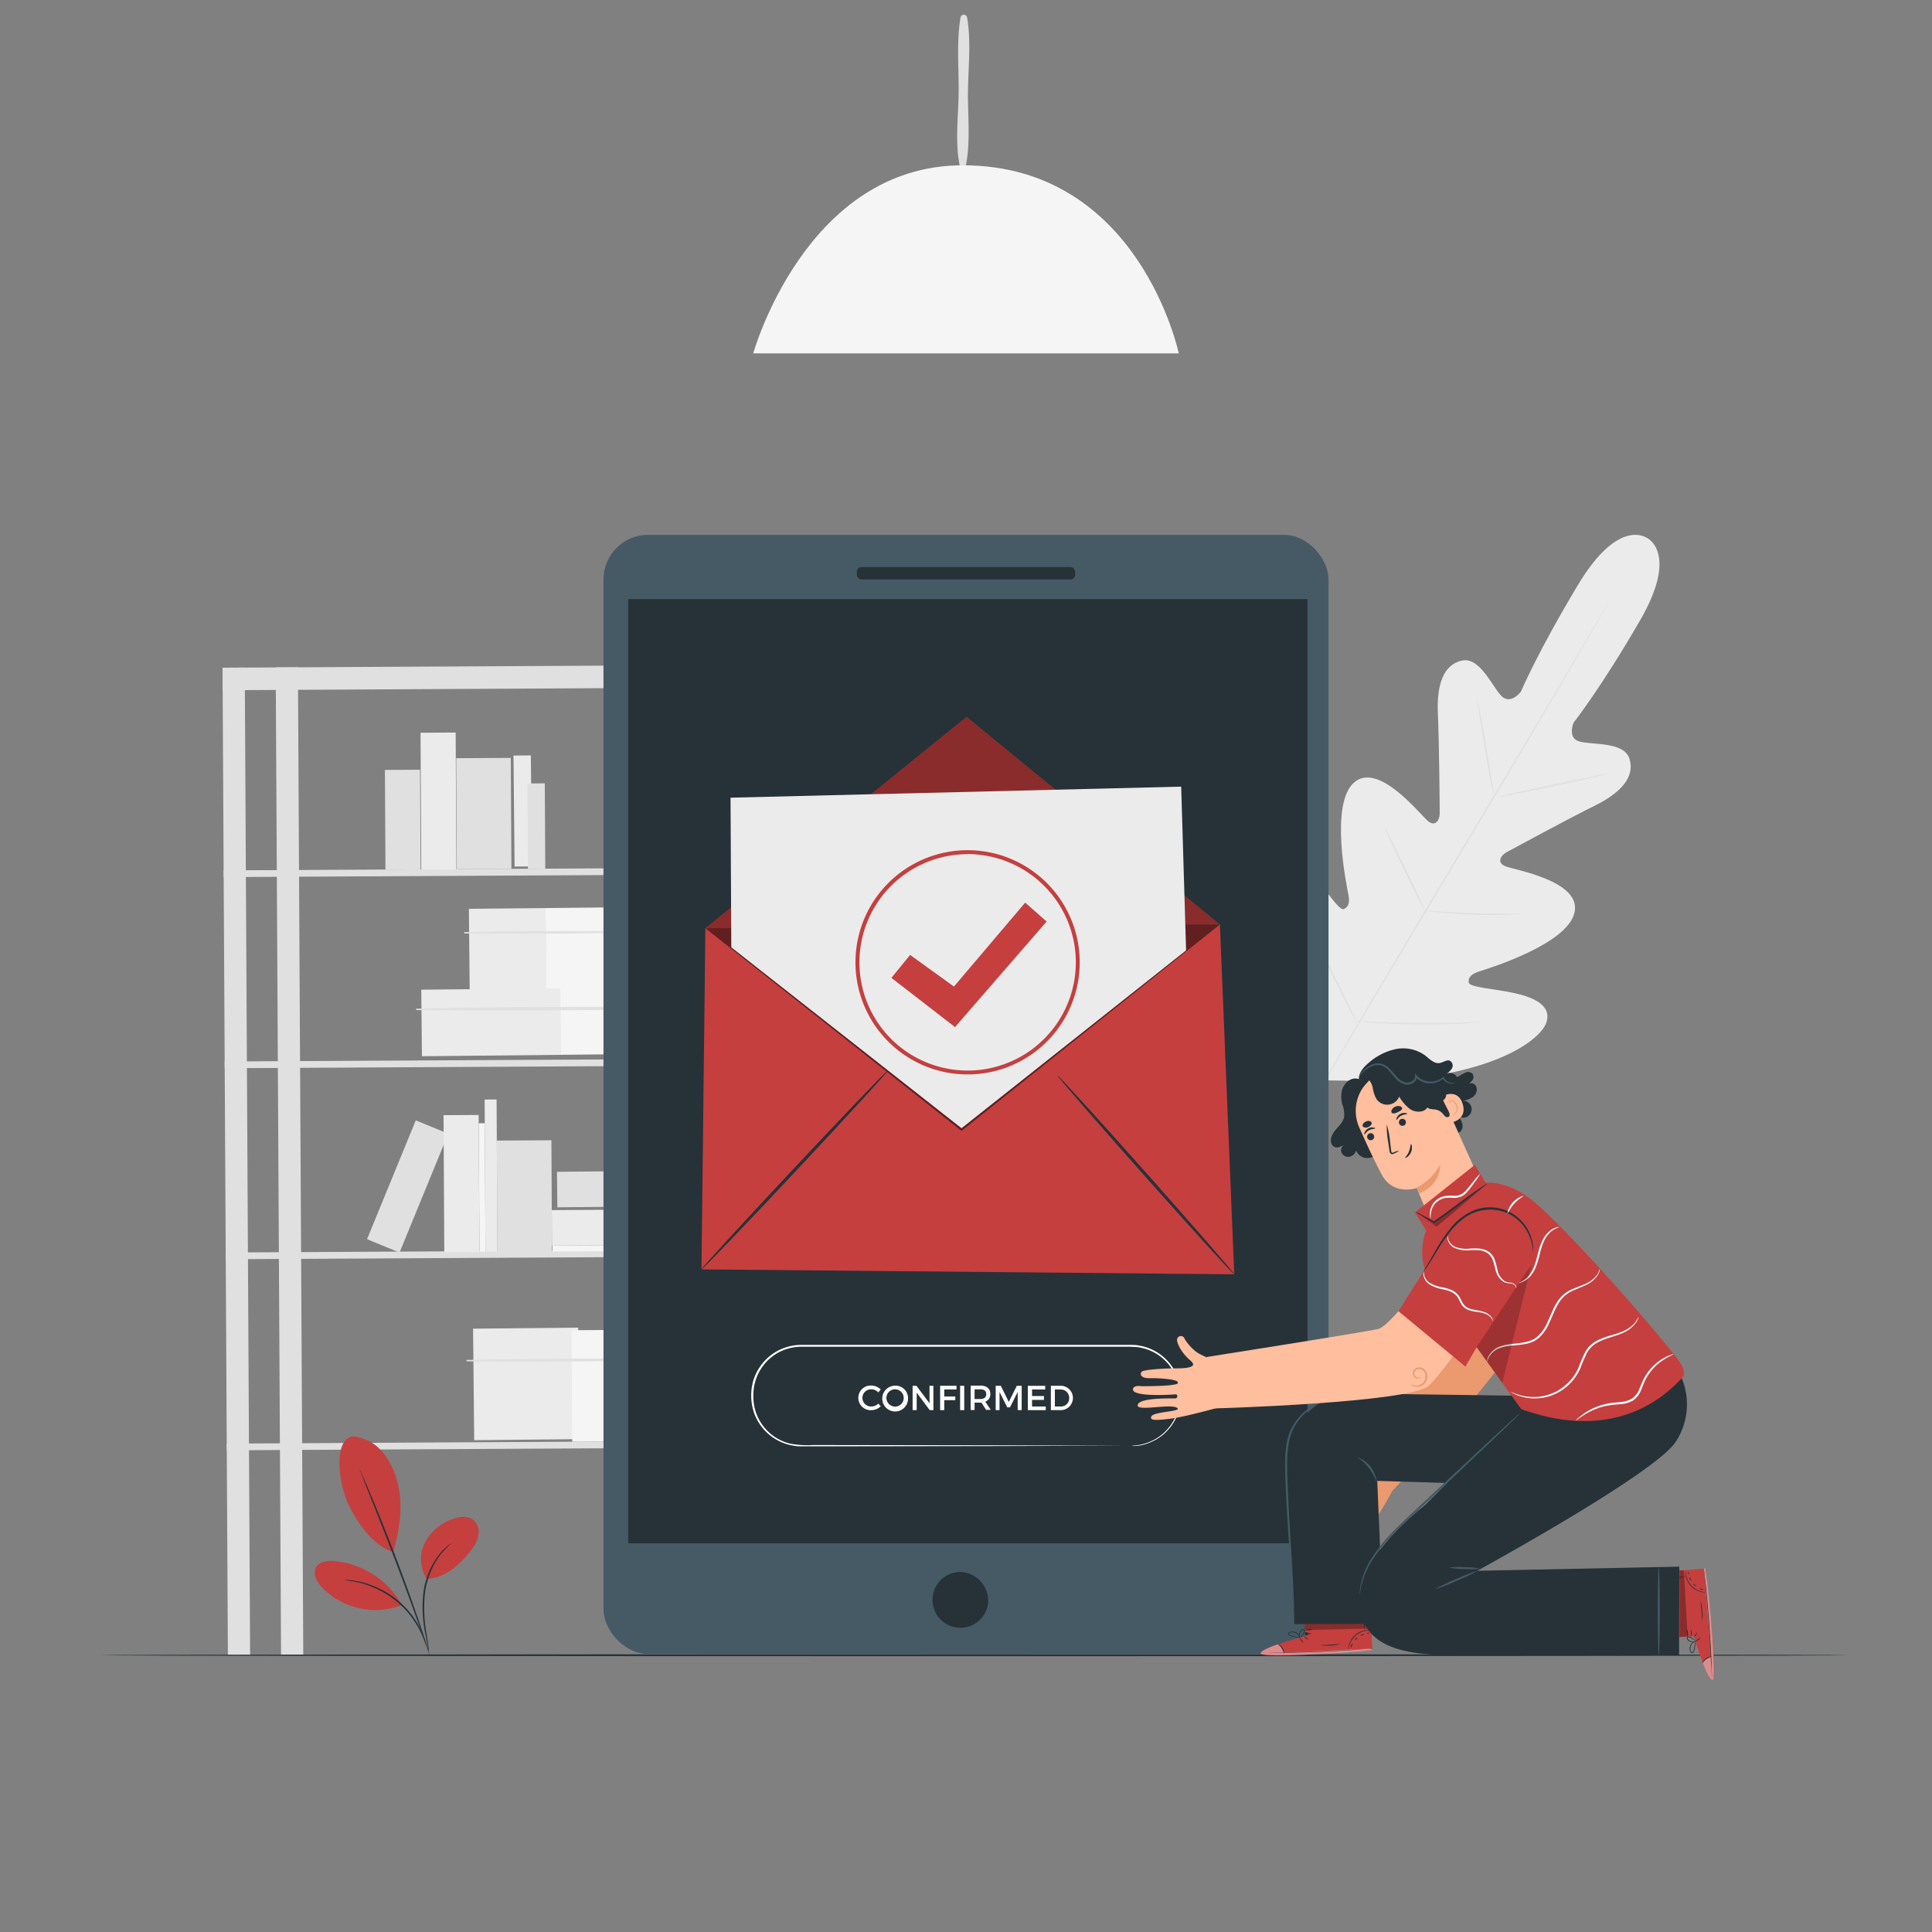 <svg xmlns="http://www.w3.org/2000/svg" viewBox="0 0 500 500"><rect x="0" y="0" width="500" height="500" fill="#808080" stroke="none"/><g id="freepik--background-complete--inject-47"><path d="M426.27,139.26s-7.25-5.57-17.82,12S393.61,179,393.61,179s-2.72,3.64-5.16,1-5.52-10-10.07-9.05c-4.71,1-6.6,6-6.26,13.67s.48,24.38.48,25.9-1,3.6-3,2-12.84-15.57-19.18-10-1.91,26.68-1.46,29-.08,3.25-1.2,3.74-4.33-4.57-7.59-8.43-7.72-7.77-11.11-4.25-5.5,19,7.48,45.24l6.81,11.78,13.66.21c29.27-1.32,41.78-10.62,43.23-15.29s-4.13-6.68-9.09-7.67-10.93-1.37-11.05-2.59.46-2.12,2.71-2.85,22.87-7,24.68-15.27-15.72-11-18-12-.93-2.86.37-3.57,16.07-8.7,22.92-12.09,10.35-7.48,8.94-12.08c-1.35-4.44-9.26-3.6-12.78-4.45s-1.65-5-1.65-5,6.91-8.68,17.16-26.4,1.64-21.43,1.64-21.43" style="fill:#ebebeb"></path><path d="M416.77,155s-.06.13-.19.38l-.62,1.1c-.55,1-1.36,2.39-2.39,4.21-2.08,3.65-5.13,8.92-8.92,15.41-7.58,13-18.2,30.84-30,50.52s-22.46,37.51-30.1,50.45l-9,15.35-2.46,4.16-.65,1.08c-.15.25-.23.36-.23.36s.06-.13.19-.38.35-.63.61-1.1l2.4-4.21c2.08-3.65,5.13-8.92,8.92-15.41,7.58-13,18.2-30.84,30-50.52s22.46-37.51,30.1-50.45l9-15.34,2.46-4.17.65-1.08C416.69,155.06,416.77,155,416.77,155Z" style="fill:#e0e0e0"></path><path d="M382.28,181.33a4,4,0,0,1,.28.94c.15.62.35,1.51.58,2.62.46,2.21,1,5.28,1.57,8.69s1,6.39,1.39,8.71c.17,1.05.32,1.93.43,2.64a5.27,5.27,0,0,1,.13,1,4.25,4.25,0,0,1-.29-.94c-.15-.61-.35-1.51-.57-2.62-.44-2.21-.95-5.29-1.51-8.7s-1.06-6.38-1.44-8.7c-.18-1-.33-1.92-.45-2.63A4.74,4.74,0,0,1,382.28,181.33Z" style="fill:#e0e0e0"></path><path d="M387.88,206.23c0-.11,6.27-1.54,14-3.18s14.1-2.89,14.13-2.78-6.26,1.54-14,3.19S387.91,206.35,387.88,206.23Z" style="fill:#e0e0e0"></path><path d="M368.41,235.64a4.24,4.24,0,0,1,1,0l2.72.2c2.3.17,5.48.39,9,.5s6.7.12,9,.1h2.73a3.89,3.89,0,0,1,1,0,4.35,4.35,0,0,1-1,.12c-.65,0-1.58.11-2.73.15-2.31.1-5.5.15-9,0s-6.71-.38-9-.62c-1.15-.13-2.08-.24-2.72-.34A3.92,3.92,0,0,1,368.41,235.64Z" style="fill:#e0e0e0"></path><path d="M358.38,214.23a3.56,3.56,0,0,1,.48.8c.31.61.7,1.35,1.16,2.24,1,1.9,2.26,4.54,3.68,7.47s2.68,5.58,3.57,7.52c.41.9.76,1.67,1,2.3a3.48,3.48,0,0,1,.33.87,3.56,3.56,0,0,1-.48-.8c-.31-.61-.7-1.36-1.16-2.24-1-1.9-2.26-4.54-3.68-7.47s-2.68-5.59-3.57-7.52l-1-2.3A4.31,4.31,0,0,1,358.38,214.23Z" style="fill:#e0e0e0"></path><path d="M337.89,238a7.56,7.56,0,0,1,.6,1l1.5,2.87c1.24,2.43,2.94,5.8,4.79,9.53s3.51,7.13,4.69,9.59l1.37,2.93a5.47,5.47,0,0,1,.45,1.1,9.15,9.15,0,0,1-.6-1l-1.49-2.87c-1.25-2.43-2.95-5.8-4.8-9.53s-3.5-7.12-4.68-9.59l-1.38-2.93A5.21,5.21,0,0,1,337.89,238Z" style="fill:#e0e0e0"></path><path d="M351.16,264.31a6.88,6.88,0,0,1,1.27,0l3.46.14c2.92.11,7,.24,11.42.27s8.5-.05,11.42-.13l3.47-.09a7.88,7.88,0,0,1,1.27,0,7.44,7.44,0,0,1-1.27.15c-.81.07-2,.15-3.46.22-2.92.15-7,.28-11.43.25s-8.51-.21-11.43-.4c-1.47-.09-2.65-.18-3.46-.26A6.69,6.69,0,0,1,351.16,264.31Z" style="fill:#e0e0e0"></path><rect x="58.27" y="172.79" width="5.75" height="255.52" transform="translate(-1.61 0.33) rotate(-0.31)" style="fill:#e0e0e0"></rect><rect x="72.03" y="172.71" width="5.75" height="255.52" transform="translate(-1.61 0.41) rotate(-0.31)" style="fill:#e0e0e0"></rect><rect x="192.3" y="172.07" width="5.75" height="255.52" transform="translate(-1.6 1.05) rotate(-0.31)" style="fill:#e0e0e0"></rect><rect x="206.07" y="172" width="5.75" height="255.52" transform="translate(-1.6 1.12) rotate(-0.31)" style="fill:#e0e0e0"></rect><rect x="57.6" y="172.39" width="153.55" height="5.83" transform="translate(-0.94 0.72) rotate(-0.31)" style="fill:#e0e0e0"></rect><rect x="57.87" y="224.85" width="153.55" height="1.74" transform="translate(-1.21 0.72) rotate(-0.31)" style="fill:#e0e0e0"></rect><rect x="58.13" y="274.3" width="153.55" height="1.74" transform="translate(-1.47 0.73) rotate(-0.31)" style="fill:#e0e0e0"></rect><rect x="58.4" y="323.74" width="153.55" height="1.74" transform="translate(-1.74 0.73) rotate(-0.31)" style="fill:#e0e0e0"></rect><rect x="58.66" y="373.19" width="153.55" height="1.74" transform="translate(-2 0.73) rotate(-0.31)" style="fill:#e0e0e0"></rect><rect x="120.91" y="344.34" width="27.2" height="28.86" transform="matrix(1, -0.01, 0.01, 1, -1.92, 0.73)" style="fill:#ebebeb"></rect><rect x="147.99" y="344.19" width="27.2" height="28.86" transform="translate(-1.92 0.87) rotate(-0.31)" style="fill:#f5f5f5"></rect><path d="M120.88,352.31c18.07.18,36.2,0,54.27-.26a.21.21,0,0,0,0-.42c-18.07-.09-36.2-.05-54.27.32a.18.18,0,0,0,0,.36Z" style="fill:#e0e0e0"></path><rect x="120.31" y="235.7" width="19.92" height="21.13" transform="matrix(1, -0.01, 0.01, 1, -1.32, 0.7)" style="fill:#ebebeb"></rect><rect x="140.14" y="235.59" width="19.92" height="21.13" transform="matrix(1, -0.01, 0.01, 1, -1.32, 0.81)" style="fill:#f5f5f5"></rect><path d="M120.29,241.59q19.86.16,39.75-.18a.22.22,0,0,0,0-.43c-13.23-.07-26.51,0-39.75.25a.18.18,0,0,0,0,.36Z" style="fill:#e0e0e0"></path><rect x="107.88" y="256.53" width="36.2" height="17.22" transform="matrix(1, -0.01, 0.01, 1, -1.42, 0.68)" style="fill:#ebebeb"></rect><rect x="143.9" y="256.33" width="36.2" height="17.22" transform="matrix(1, -0.01, 0.01, 1, -1.42, 0.87)" style="fill:#f5f5f5"></rect><path d="M107.86,261.41c24,.27,48.18,0,72.22-.35a.22.22,0,0,0,0-.43c-24.05-.12-48.18-.11-72.22.42a.18.18,0,0,0,0,.36Z" style="fill:#e0e0e0"></path><rect x="108.92" y="189.61" width="9.09" height="35.45" transform="translate(-1.11 0.61) rotate(-0.31)" style="fill:#ebebeb"></rect><rect x="99.67" y="199.24" width="9.09" height="25.78" transform="translate(-1.13 0.56) rotate(-0.31)" style="fill:#e0e0e0"></rect><rect x="118.14" y="196.19" width="14.13" height="28.73" transform="translate(-1.13 0.67) rotate(-0.31)" style="fill:#e0e0e0"></rect><rect x="132.05" y="196.14" width="4.49" height="28.73" transform="matrix(1, -0.01, 0.01, 1, -1.12, 0.72)" style="fill:#ebebeb"></rect><rect x="136.56" y="202.75" width="4.49" height="22.09" transform="translate(-1.15 0.75) rotate(-0.31)" style="fill:#e0e0e0"></rect><rect x="100.93" y="290.43" width="9.09" height="33.24" transform="translate(124.37 -17.06) rotate(22.29)" style="fill:#e0e0e0"></rect><rect x="114.87" y="288.59" width="9.09" height="35.45" transform="translate(-1.64 0.64) rotate(-0.31)" style="fill:#ebebeb"></rect><rect x="128.64" y="295.15" width="14.13" height="28.73" transform="translate(-1.66 0.73) rotate(-0.31)" style="fill:#e0e0e0"></rect><rect x="125.52" y="284.55" width="3.09" height="39.37" transform="translate(-1.63 0.69) rotate(-0.31)" style="fill:#ebebeb"></rect><rect x="123.99" y="290.7" width="1.55" height="33.24" transform="translate(-1.65 0.67) rotate(-0.31)" style="fill:#f5f5f5"></rect><rect x="158.83" y="306.44" width="1.55" height="33.24" transform="translate(-162.59 484.39) rotate(-90.31)" style="fill:#f5f5f5"></rect><rect x="142.81" y="313.08" width="36.23" height="9.19" transform="translate(-1.7 0.87) rotate(-0.31)" style="fill:#ebebeb"></rect><rect x="142.76" y="303.84" width="29.1" height="9.19" transform="matrix(1, -0.01, 0.01, 1, -1.65, 0.85)" style="fill:#e0e0e0"></rect><path d="M249.93,43c1.29-6.1.51-13.06.58-19.28s.86-13.17-.25-19.31a.86.86,0,0,0-1.64,0c-1.12,6.15-.46,13.06-.52,19.31s-1,13.18.3,19.28a.8.8,0,0,0,1.53,0Z" style="fill:#e0e0e0"></path><path d="M194.94,91.45H305.06s-10.17-48.67-55.89-48.67C208.49,42.78,194.94,91.45,194.94,91.45Z" style="fill:#f5f5f5"></path></g><g id="freepik--Floor--inject-47"><path d="M478.44,428.37c0,.14-101.34.26-226.32.26s-226.35-.12-226.35-.26,101.32-.26,226.35-.26S478.44,428.22,478.44,428.37Z" style="fill:#263238"></path></g><g id="freepik--Device--inject-47"><rect x="156.18" y="138.42" width="187.64" height="289.62" rx="11.55" style="fill:#455a64"></rect><path d="M255.75,414.57a7.22,7.22,0,1,1-7.2-7.74A7.49,7.49,0,0,1,255.75,414.57Z" style="fill:#263238"></path><rect x="221.74" y="146.76" width="56.51" height="3.2" rx="1.22" style="fill:#263238"></rect><rect x="162.58" y="155.04" width="175.8" height="244.35" style="fill:#263238"></rect><path d="M292.74,374.17l.65-.06a13.39,13.39,0,0,0,1.88-.25,12.62,12.62,0,0,0,2.9-1,12.14,12.14,0,0,0,3.41-2.4,12.39,12.39,0,0,0,2.86-4.36,13.49,13.49,0,0,0,.81-6.12A12.54,12.54,0,0,0,296.13,349a14.16,14.16,0,0,0-2.08-.4c-.72,0-1.44-.08-2.19-.07H287.3l-9.67,0-21.35,0-48.91,0a12.76,12.76,0,0,0-6.06,1.58A12.48,12.48,0,0,0,195,360.28a13.32,13.32,0,0,0,.91,6,12.83,12.83,0,0,0,3.49,4.76,12.54,12.54,0,0,0,5.18,2.59,24.55,24.55,0,0,0,5.75.35H216l39.95.06,26.93.08,7.32.05,1.9,0,.65,0-.65,0-1.9,0-7.32,0-26.93.08-39.95.06h-8.61c-.49,0-1,0-1.49-.09a14.58,14.58,0,0,1-1.47-.26,13,13,0,0,1-5.39-2.69,13.37,13.37,0,0,1-3.64-4.95,13.83,13.83,0,0,1-.95-6.18,12.61,12.61,0,0,1,1.95-6,12.89,12.89,0,0,1,4.66-4.44,13.23,13.23,0,0,1,6.32-1.65l48.91,0,21.35,0h14.23c.74,0,1.49,0,2.23.07a15,15,0,0,1,2.14.43A12.86,12.86,0,0,1,305.54,360a13.69,13.69,0,0,1-.87,6.23,12.61,12.61,0,0,1-2.94,4.41,12.28,12.28,0,0,1-3.49,2.4,12.81,12.81,0,0,1-2.95,1,11.91,11.91,0,0,1-1.9.19C293,374.18,292.74,374.17,292.74,374.17Z" style="fill:#fff"></path><path d="M227.93,359.58l-.62.78a2.43,2.43,0,0,0-1.75-.8,2.22,2.22,0,1,0,0,4.43,2.57,2.57,0,0,0,1.75-.74l.63.7a3.58,3.58,0,0,1-2.44,1,3.19,3.19,0,1,1,0-6.37A3.48,3.48,0,0,1,227.93,359.58Z" style="fill:#fff"></path><path d="M235,361.79a3.34,3.34,0,1,1-3.34-3.18A3.22,3.22,0,0,1,235,361.79Zm-5.6,0a2.26,2.26,0,0,0,2.27,2.24,2.24,2.24,0,1,0-2.27-2.24Z" style="fill:#fff"></path><path d="M240.6,364.94l-3.36-4.52v4.52h-1.06v-6.3h1l3.38,4.53v-4.53h1v6.3Z" style="fill:#fff"></path><path d="M244.37,359.59v1.82h2.86v.95h-2.86v2.58H243.3v-6.3h4.24v.95Z" style="fill:#fff"></path><path d="M248.48,364.94v-6.3h1.06v6.3Z" style="fill:#fff"></path><path d="M254,363h-1.78v1.9H251.2v-6.3h2.55c1.61,0,2.54.78,2.54,2.15a2,2,0,0,1-1.3,2l1.41,2.11h-1.21Zm-.29-.94c1,0,1.53-.42,1.53-1.27s-.55-1.23-1.53-1.23h-1.49v2.5Z" style="fill:#fff"></path><path d="M263.38,364.94v-4.71l-2,4h-.7l-2-4v4.71h-1v-6.3H259l2.08,4.18,2.07-4.18h1.26v6.3Z" style="fill:#fff"></path><path d="M267.09,359.59v1.7h3.08v1h-3.08V364h3.55v.95H266v-6.3h4.5v.95Z" style="fill:#fff"></path><path d="M274.52,358.64a3.15,3.15,0,1,1,0,6.3h-2.56v-6.3ZM273,364h1.54a2.11,2.11,0,0,0,2.16-2.19,2.15,2.15,0,0,0-2.2-2.21H273Z" style="fill:#fff"></path></g><g id="freepik--Envelope--inject-47"><polygon points="182.55 240.22 315.71 239.26 319.42 329.79 181.54 328.51 182.55 240.22" style="fill:#C53F3F"></polygon><polyline points="182.55 240.22 250.15 185.52 315.71 239.26" style="fill:#C53F3F"></polyline><g style="opacity:0.3"><polyline points="182.55 240.22 250.15 185.52 315.71 239.26"></polyline></g><path d="M181.54,328.51c-.17-.15,10.49-11.79,23.81-26s24.24-25.59,24.41-25.43-10.49,11.79-23.81,26S181.71,328.67,181.54,328.51Z" style="fill:#263238"></path><path d="M319.42,329.79c-.17.15-10.55-11.25-23.18-25.47s-22.74-25.87-22.57-26,10.55,11.25,23.18,25.47S319.59,329.64,319.42,329.79Z" style="fill:#263238"></path><g style="opacity:0.5"><polyline points="315.71 239.26 248.84 292.68 182.55 240.22"></polyline></g><polygon points="189.26 245.17 189.06 206.44 305.69 203.58 306.96 245.96 248.84 291.98 189.26 245.17" style="fill:#ebebeb"></polygon><path d="M250.47,278.06a29,29,0,0,1-28.89-32.28,29,29,0,0,1,57.66,6.53h0a29,29,0,0,1-28.77,25.75Zm-.08-57a28,28,0,1,0,27.85,31.17h0a28,28,0,0,0-24.68-31A28.2,28.2,0,0,0,250.39,221Z" style="fill:#C53F3F"></path><polygon points="230.69 253.07 235.54 247.13 246.88 255.32 265.31 233.6 270.87 238.49 247.16 265.81 230.69 253.07" style="fill:#C53F3F"></polygon></g><g id="freepik--Character--inject-47"><path d="M375.93,292.34a1.2,1.2,0,0,0,1.77.71,2,2,0,0,0,.78-2,5.79,5.79,0,0,0-.89-2.06,2.2,2.2,0,1,0,1.11-4.12,5.75,5.75,0,0,0,2.62-1.09,2.33,2.33,0,0,0,.74-2.58,1.48,1.48,0,0,0-2.35-.46,4.32,4.32,0,0,0,1.33-1.15,1.48,1.48,0,0,0,.07-1.66,1.61,1.61,0,0,0-1.87-.34,15.68,15.68,0,0,0-1.77,1,4.64,4.64,0,0,1-4.64-.17l-3.73,3.08Z" style="fill:#263238"></path><path d="M356,275.41a5.71,5.71,0,0,0-3.88,4.77,3,3,0,0,0,.55,2.25,2.69,2.69,0,0,0,2.63.72,6.79,6.79,0,0,0,2.51-1.31,5,5,0,0,0,2.36-3.13,3.2,3.2,0,0,0-2-3.13,4.71,4.71,0,0,0-3.83.22" style="fill:#263238"></path><path d="M359.23,293.88a11.63,11.63,0,0,1-1.65,3.72,4.88,4.88,0,0,1-3.37,2.09,3.12,3.12,0,0,1-3.24-1.94,2.31,2.31,0,0,1-1.66,1.6,1.91,1.91,0,0,1-2.06-.92,1.64,1.64,0,0,1,.58-2.11c-.8.45-1.8.91-2.59.44a1.64,1.64,0,0,1-.7-.93c-.41-1.26.37-2.58,1.24-3.58s1.89-2,2.1-3.28a7.68,7.68,0,0,0-.47-3.12,7.41,7.41,0,0,1-.14-3.5,4.3,4.3,0,0,1,2-2.82,3,3,0,0,1,3.32.19l.17,1.7,6.5,12.46" style="fill:#263238"></path><path d="M374.78,313.7s2.33,24.65.37,27.86-26,36.76-26,36.76l.06,0c-.47.2-1,.39-1.52.6a8,8,0,0,1-2.61.46,11.76,11.76,0,0,1-3.28-.31c-1-.34-1.83.67-1.31,1.43s3.15,1.74,6.41,1.43-.41,3.3-1.72,4.64-5.17,5.69-5.07,6.42c.14,1.07,1.31,1.12,2.59-.25s5.39-5.22,6.07-4.49-6.1,7.46-6.1,7.46-1.68,1.21-.92,2.08c1.35,1.56,8-6.14,8.63-6.89.43-.52,1.19.24.7.77s-6.9,6.58-5.53,8.18c1.05,1.23,5.54-6.29,7.56-6.8s-4,5.35-2.93,6.49c.39.42.74.68,3.7-3.19a110.89,110.89,0,0,0,6.45-10.48c3.15-3.41,34.2-37.12,34.44-43.42.25-6.63,1.44-29.07,1.44-29.07Z" style="fill:#eb996e"></path><path d="M337.75,423.42l-.29-9.15,17.14-.64.56,13.38-1.06.11c-4.72.44-24,1.9-27.23,1.06C323.31,427.24,337.75,423.42,337.75,423.42Z" style="fill:#C53F3F"></path><g style="opacity:0.4"><path d="M330.7,425.54s-5.05,1.66-4.38,2.48,20.23.07,28.84-1l-.05-.38-22.81,1.06S331.7,425.54,330.7,425.54Z" style="fill:#fff"></path></g><path d="M355.38,426.61l-.29,0-.84.08-3.11.26c-2.63.19-6.26.41-10.28.57s-7.66.21-10.29.22h-3.12l-.85,0a1,1,0,0,1-.3,0l.3,0,.85,0,3.11-.05c2.64-.05,6.28-.13,10.29-.29s7.65-.35,10.28-.51l3.11-.19.85,0Z" style="fill:#263238"></path><path d="M332.31,428a6.94,6.94,0,0,0-.63-1.47,7.3,7.3,0,0,0-1.11-1.15,2.29,2.29,0,0,1,1.28,1A2.24,2.24,0,0,1,332.31,428Z" style="fill:#263238"></path><path d="M337.27,425.2s-.3-.25-.56-.64a1.88,1.88,0,0,1-.4-.75c.05,0,.3.25.57.63S337.32,425.17,337.27,425.2Z" style="fill:#263238"></path><path d="M338.63,424.41s-.31-.12-.62-.38-.52-.49-.48-.54.31.13.62.38S338.67,424.37,338.63,424.41Z" style="fill:#263238"></path><path d="M339.45,422.76a2.09,2.09,0,0,1-.89.15.45.45,0,1,1,0-.21A2.05,2.05,0,0,1,339.45,422.76Z" style="fill:#263238"></path><path d="M339.71,421.61a1.81,1.81,0,0,1-1,.33,1.86,1.86,0,0,1-1-.1,6.2,6.2,0,0,1,1-.11A5.14,5.14,0,0,1,339.71,421.61Z" style="fill:#263238"></path><path d="M336.63,423.73a3.18,3.18,0,0,1-1.1,0,6.71,6.71,0,0,1-1.18-.21,3.54,3.54,0,0,1-.68-.25.62.62,0,0,1-.29-.34.43.43,0,0,1,.15-.44,2,2,0,0,1,2.52.49,1.92,1.92,0,0,1,.39.72.69.69,0,0,1,0,.3,3.18,3.18,0,0,0-.54-.92,2,2,0,0,0-1-.58,1.71,1.71,0,0,0-1.31.14c-.17.14-.09.34.11.45a3.32,3.32,0,0,0,.62.24,6.9,6.9,0,0,0,1.15.25C336.21,423.71,336.63,423.69,336.63,423.73Z" style="fill:#263238"></path><path d="M336.35,423.79a1.09,1.09,0,0,1-.15-.76,1.65,1.65,0,0,1,.27-.81,1.08,1.08,0,0,1,.89-.6.44.44,0,0,1,.36.49,1.06,1.06,0,0,1-.17.5,3.32,3.32,0,0,1-.49.69c-.34.35-.6.49-.62.47s.21-.21.51-.57a3.7,3.7,0,0,0,.43-.67c.14-.24.23-.67-.05-.7s-.54.26-.7.49a1.89,1.89,0,0,0-.29.73A4.08,4.08,0,0,0,336.35,423.79Z" style="fill:#263238"></path><path d="M354.85,421.93s-.49,0-1.26.09a5.57,5.57,0,0,0-2.72,1.25,5.5,5.5,0,0,0-1.63,2.5c-.24.75-.24,1.24-.28,1.24a1.18,1.18,0,0,1,0-.35,4.7,4.7,0,0,1,.15-.93,5.21,5.21,0,0,1,4.47-3.85,4.25,4.25,0,0,1,.94,0A.92.92,0,0,1,354.85,421.93Z" style="fill:#263238"></path><path d="M352.81,414.87a30,30,0,0,1,.28,3.51,28.41,28.41,0,0,1,.07,3.53,32.9,32.9,0,0,1-.28-3.52A28.24,28.24,0,0,1,352.81,414.87Z" style="fill:#263238"></path><path d="M346.72,425.52a9.76,9.76,0,0,1-2.49.34,10.06,10.06,0,0,1-2.52-.1c0-.06,1.13,0,2.51-.11S346.71,425.46,346.72,425.52Z" style="fill:#263238"></path><path d="M350.08,425.39s-.09.24-.19.5-.16.49-.22.49-.1-.27,0-.57S350,425.35,350.08,425.39Z" style="fill:#263238"></path><path d="M351.28,423.76s-.06.22-.23.41-.34.31-.39.27.07-.22.24-.41S351.24,423.72,351.28,423.76Z" style="fill:#263238"></path><path d="M353.07,423c0,.06-.24.07-.49.17s-.43.24-.47.2.09-.28.4-.4S353.08,422.92,353.07,423Z" style="fill:#263238"></path><path d="M354.34,422.59c0,.05-.07.14-.21.2s-.27.07-.3,0,.08-.15.22-.21S354.32,422.53,354.34,422.59Z" style="fill:#263238"></path><g style="opacity:0.3"><polygon points="354.81 421.47 337.68 421.84 337.63 419.77 354.91 420.38 354.81 421.47"></polygon></g><path d="M402.27,361.34l-54.18-.74S333,362,333,381.64l1.91,38.67H358l-1.57-37.06c1.29,0,18.77.58,18.77.58Z" style="fill:#263238"></path><path d="M334.92,420.31a3.23,3.23,0,0,1-.07-.67c0-.49-.07-1.13-.11-1.92l-.41-7.06c-.35-6-1-14.19-1.48-23.31-.16-4.55-.51-8.91,0-12.88a18.82,18.82,0,0,1,.59-2.86,13.45,13.45,0,0,1,1.11-2.53,14.46,14.46,0,0,1,3.14-3.8,16.32,16.32,0,0,1,3.4-2.23,17.17,17.17,0,0,1,2.88-1l1.08-.26.81-.13a3.38,3.38,0,0,1,.67-.07,2.82,2.82,0,0,1-.65.17l-.79.18-1.07.3a21.13,21.13,0,0,0-2.8,1.11,16.43,16.43,0,0,0-3.29,2.24,14.65,14.65,0,0,0-3,3.74,13.56,13.56,0,0,0-1,2.46,19.67,19.67,0,0,0-.56,2.79c-.51,3.88-.15,8.24,0,12.79.45,9.1,1.07,17.33,1.33,23.31.14,3,.21,5.4.24,7.07,0,.8,0,1.43,0,1.93A2.88,2.88,0,0,1,334.92,420.31Z" style="fill:#455a64"></path><path d="M438.33,423.43l-9.14.61L428,406.94l13.35-1,.15,1c.6,4.7,2.74,24,2,27.17C442.66,437.73,438.33,423.43,438.33,423.43Z" style="fill:#C53F3F"></path><g style="opacity:0.4"><path d="M440.7,430.4s1.83,5,2.63,4.29-.64-20.22-2-28.78l-.38,0,1.87,22.77S440.66,429.4,440.7,430.4Z" style="fill:#fff"></path></g><path d="M440.89,405.7a1.19,1.19,0,0,1,.06.29c0,.25.07.53.11.84.1.84.22,1.88.36,3.1.29,2.62.64,6.24.93,10.25s.49,7.64.59,10.28c0,1.22.07,2.27.1,3.11,0,.32,0,.6,0,.85a1.36,1.36,0,0,1,0,.3,2.29,2.29,0,0,1,0-.3c0-.25,0-.53-.05-.84,0-.85-.1-1.89-.17-3.12-.14-2.63-.35-6.26-.64-10.27s-.63-7.63-.88-10.25c-.11-1.22-.21-2.26-.29-3.1,0-.32-.05-.59-.08-.85S440.89,405.7,440.89,405.7Z" style="fill:#263238"></path><path d="M443.05,428.7a7.92,7.92,0,0,0-1.44.69,6.71,6.71,0,0,0-1.11,1.15,2.28,2.28,0,0,1,1-1.32A2.31,2.31,0,0,1,443.05,428.7Z" style="fill:#263238"></path><path d="M440.12,423.84c0,.05-.24.31-.61.59s-.71.47-.75.42.25-.31.62-.59A2.11,2.11,0,0,1,440.12,423.84Z" style="fill:#263238"></path><path d="M439.29,422.51s-.12.32-.36.64-.48.54-.52.5.11-.32.36-.63S439.24,422.48,439.29,422.51Z" style="fill:#263238"></path><path d="M437.61,421.76c.06,0,.14.39.18.88a2,2,0,0,1,0,.9c-.06,0-.14-.39-.18-.88S437.55,421.76,437.61,421.76Z" style="fill:#263238"></path><path d="M436.45,421.54a1.72,1.72,0,0,1,.36,1,1.76,1.76,0,0,1-.06,1,5.23,5.23,0,0,1-.14-1A5.15,5.15,0,0,1,436.45,421.54Z" style="fill:#263238"></path><path d="M438.67,424.53a3,3,0,0,1,.08,1.1,6.38,6.38,0,0,1-.18,1.19,3.43,3.43,0,0,1-.22.69.63.63,0,0,1-.32.3.45.45,0,0,1-.46-.13,2,2,0,0,1,.41-2.54,1.92,1.92,0,0,1,.71-.41.59.59,0,0,1,.29-.05,2.88,2.88,0,0,0-.9.57,1.94,1.94,0,0,0-.54,1,1.65,1.65,0,0,0,.19,1.3c.14.17.34.09.44-.12a3.62,3.62,0,0,0,.22-.63,7.37,7.37,0,0,0,.21-1.16C438.67,425,438.64,424.54,438.67,424.53Z" style="fill:#263238"></path><path d="M438.75,424.81a1.09,1.09,0,0,1-.76.19,1.89,1.89,0,0,1-.82-.24,1.12,1.12,0,0,1-.63-.88.44.44,0,0,1,.48-.37,1.13,1.13,0,0,1,.51.15,3,3,0,0,1,.7.47,1.65,1.65,0,0,1,.49.59s-.21-.2-.58-.48a4.34,4.34,0,0,0-.69-.41c-.25-.13-.67-.21-.7.07s.29.54.52.69a1.78,1.78,0,0,0,.74.26A3.38,3.38,0,0,0,438.75,424.81Z" style="fill:#263238"></path><path d="M436.24,406.39s0,.49.14,1.26a5.53,5.53,0,0,0,1.33,2.67,5.61,5.61,0,0,0,2.56,1.55c.76.2,1.25.19,1.25.23a1.07,1.07,0,0,1-.35,0,4.26,4.26,0,0,1-.93-.12,5.22,5.22,0,0,1-4-4.34,4,4,0,0,1,0-.94A1,1,0,0,1,436.24,406.39Z" style="fill:#263238"></path><path d="M429.25,408.68a30.94,30.94,0,0,1,3.5-.4,28.72,28.72,0,0,1,3.52-.2,28.09,28.09,0,0,1-3.5.4A28.65,28.65,0,0,1,429.25,408.68Z" style="fill:#263238"></path><path d="M440.11,414.39a9.77,9.77,0,0,1,.43,2.48,9.24,9.24,0,0,1,0,2.52c-.06,0-.07-1.12-.19-2.5S440.05,414.41,440.11,414.39Z" style="fill:#263238"></path><path d="M439.86,411s.24.08.51.17.49.14.49.2-.26.11-.56,0S439.82,411.08,439.86,411Z" style="fill:#263238"></path><path d="M438.19,409.89s.23.06.42.22.32.33.28.38-.22-.06-.42-.22S438.16,409.94,438.19,409.89Z" style="fill:#263238"></path><path d="M437.34,408.14c.06,0,.08.23.18.48s.26.42.22.46-.28-.07-.41-.38S437.29,408.13,437.34,408.14Z" style="fill:#263238"></path><path d="M436.91,406.88s.15.06.21.2.08.27,0,.3-.15-.07-.22-.21S436.86,406.9,436.91,406.88Z" style="fill:#263238"></path><g style="opacity:0.3"><polygon points="435.78 406.44 436.75 423.55 434.69 423.68 434.69 406.39 435.78 406.44"></polygon></g><path d="M382.3,406.52v0s46.17-25.21,51.4-33.42a17.68,17.68,0,0,0,1.54-16.4l-38.85,5.19-27.63,27.67h0c-6,4.77-16.87,14.74-16.87,24.57,0,16.82,21.75,14.07,37.36,14.11,21.34.05,45.29.14,45.29.14l.06-22.93Z" style="fill:#263238"></path><path d="M371.33,411.32a43,43,0,0,0,5.69-2.23,41,41,0,0,0,5.51-2.65,42.29,42.29,0,0,0-5.69,2.24A41.06,41.06,0,0,0,371.33,411.32Z" style="fill:#455a64"></path><path d="M375,405.7a18.64,18.64,0,0,0,4,.35,19.15,19.15,0,0,0,4.06-.09,19.25,19.25,0,0,0-4-.36A17.83,17.83,0,0,0,375,405.7Z" style="fill:#455a64"></path><path d="M393.35,365.78a3.55,3.55,0,0,1-.43.48l-1.32,1.3-4.91,4.73-16.33,15.46c-3.19,3-6.29,5.83-9,8.5A42.92,42.92,0,0,0,355,404a20.9,20.9,0,0,0-2.62,6.2l-.23,1c0,.3-.07.55-.11.78a2.5,2.5,0,0,1-.12.63,2.82,2.82,0,0,1,0-.64c0-.23,0-.49.06-.79s.11-.66.18-1.06a19.88,19.88,0,0,1,2.51-6.35,42,42,0,0,1,6.33-7.91c2.69-2.71,5.78-5.52,9-8.54L386.44,372l5-4.6,1.39-1.24A4.17,4.17,0,0,1,393.35,365.78Z" style="fill:#455a64"></path><path d="M379.49,315.69h0a7.91,7.91,0,0,1-11.07-3.95l-1.76-4.29s-6,2.12-9-3.35c-1.7-3.07-4.11-8.31-5.89-12.32a10.63,10.63,0,0,1,1-10.36h0c4.89-6.17,8.77-5.14,16.54-3.88l1.16.19,12.51,27.75A7.91,7.91,0,0,1,379.49,315.69Z" style="fill:#ffbe9d"></path><path d="M355.58,294.49a.91.91,0,1,0-1.15.55A.9.9,0,0,0,355.58,294.49Z" style="fill:#263238"></path><path d="M353.12,293.57c.14.05.45-.66,1.21-1.07s1.52-.32,1.55-.46-.16-.19-.5-.24a2,2,0,0,0-1.3.25,2.09,2.09,0,0,0-.9,1C353,293.34,353.06,293.55,353.12,293.57Z" style="fill:#263238"></path><path d="M362.16,290a.91.91,0,1,0,1.24-.33A.9.9,0,0,0,362.16,290Z" style="fill:#263238"></path><path d="M361.4,289.82c.14.05.45-.66,1.21-1.07s1.52-.32,1.55-.46-.16-.19-.5-.24a2,2,0,0,0-1.3.25,2.09,2.09,0,0,0-.9,1C361.32,289.59,361.34,289.8,361.4,289.82Z" style="fill:#263238"></path><path d="M362,297.85a3.83,3.83,0,0,0-1.36.4c-.21.08-.39.12-.46,0a1.23,1.23,0,0,1-.17-.64c-.07-.61-.15-1.22-.23-1.86a22.88,22.88,0,0,0-.89-4.75,24.34,24.34,0,0,0,.41,4.81c.09.64.18,1.25.27,1.86a1.4,1.4,0,0,0,.33.88.57.57,0,0,0,.51.13,1.3,1.3,0,0,0,.37-.14C361.6,298.18,362.07,297.91,362,297.85Z" style="fill:#263238"></path><path d="M366.61,307.38a14.49,14.49,0,0,0,6.07-5.91s.44,4.87-5.31,7.34Z" style="fill:#eb996e"></path><path d="M372.93,283.89c.09-.1,4.4-2.65,5.68,2.05,1.11,4.07-3.49,4.77-3.55,4.64S372.93,283.89,372.93,283.89Z" style="fill:#ffbe9d"></path><path d="M375.89,288.19s.08,0,.22,0a.74.74,0,0,0,.51-.18,1.8,1.8,0,0,0,.22-1.79,2.32,2.32,0,0,0-.55-.9.83.83,0,0,0-.7-.33.38.38,0,0,0-.33.33c0,.13,0,.2,0,.21s-.11,0-.13-.2a.43.43,0,0,1,.06-.3.55.55,0,0,1,.34-.24,1,1,0,0,1,.93.34,2.48,2.48,0,0,1,.63,1,1.86,1.86,0,0,1-.37,2,.76.76,0,0,1-.65.13C375.93,288.29,375.88,288.21,375.89,288.19Z" style="fill:#eb996e"></path><path d="M370.93,315s10.75-18,27.37-2.85c10.85,9.9,28.55,30.32,34.87,38.32,1.42,1.79,3.63,4.52,2.08,6.2-4.74,5.12-17.66,16.6-41.57,8L371,333.13a15.64,15.64,0,0,1-.09-18.12Z" style="fill:#C53F3F"></path><polygon points="384.71 306.43 381.68 301.47 366.2 313.79 369.09 318.44 384.71 306.43" style="fill:#C53F3F"></polygon><g style="opacity:0.3"><path d="M384.05,307.07s-12.19,10.54-12.36,10.36-4.87-3.56-4.87-3.56l4.29,2.41Z"></path></g><path d="M384.84,306.37a3.44,3.44,0,0,0-.78.42c-.48.3-1.17.75-2,1.33-1.68,1.15-3.93,2.82-6.41,4.66-1.69,1.25-3.28,2.4-4.64,3.34h.2c-1.45-.78-2.66-1.43-3.51-1.86a8,8,0,0,0-1.37-.64,6.86,6.86,0,0,0,1.26.83c.82.5,2,1.19,3.43,2l.1.05.1-.06c1.39-.92,3-2.05,4.69-3.3l6.33-4.76,1.92-1.44A3.59,3.59,0,0,0,384.84,306.37Z" style="fill:#263238"></path><path d="M318.75,353.69l-2.94-1.19a27.11,27.11,0,0,1-5-1.92,7.59,7.59,0,0,1-2.15-1.53,11.88,11.88,0,0,1-2.08-2.56,1,1,0,0,0-1.94.07c-.17.91,1,3.47,3.47,5.57s-2.64,2-4.51,2-7.68.3-8.14.88c-.67.84.12,1.71,2,1.66s7.51.2,7.46,1.19-9.59.88-9.59.88-2-.35-2.13.79c-.16,2.07,10,1.42,11,1.33.67-.06.66,1-.07,1.05s-9.52-.32-9.71,1.78c-.14,1.61,8.37-.45,10.15.63s-6.61.91-6.68,2.45c0,.58,0,1,4.87.41s18.09-4.44,18.09-4.44l-2.22-9.21" style="fill:#ffbe9d"></path><path d="M376.19,321.28s-15.81,21.8-19.47,22.65-44.42,7.26-44.42,7.26l2,13.3s50.59-1.42,55.49-5.89,19.7-27.2,19.7-27.2Z" style="fill:#ffbe9d"></path><path d="M365.06,358.22s.11.18.42.37a2.62,2.62,0,0,0,1.5.31,2.58,2.58,0,0,0,1.95-1.17,2.64,2.64,0,0,0,.13-2.77,2.11,2.11,0,0,0-1.16-1,1.9,1.9,0,0,0-1.43.11,1.53,1.53,0,0,0-.59,2.15,1.27,1.27,0,0,0,1.47.44c.35-.15.44-.37.42-.38s-.16.13-.48.21a1.07,1.07,0,0,1-1.14-.44,1.19,1.19,0,0,1,.51-1.61,1.49,1.49,0,0,1,1.1-.06,1.68,1.68,0,0,1,.91.78,2.35,2.35,0,0,1-1.73,3.41A3.42,3.42,0,0,1,365.06,358.22Z" style="fill:#eb996e"></path><path d="M394.24,327.92l-15,25.75-17.3-14.32s12-19.62,17.65-25.7Z" style="fill:#C53F3F"></path><path d="M351.22,377.08a7.69,7.69,0,0,1,5.06,6.61,12.81,12.81,0,0,0-5.06-6.61Z" style="fill:#455a64"></path><path d="M369.13,286.23a1.48,1.48,0,0,0,1.08.77c.45.09.91.08,1.37.17a3.16,3.16,0,0,1,1.83,1.07,4.69,4.69,0,0,0,.63.7.78.78,0,0,0,.88.09c.4-.3.22-.92,0-1.37q-1.41-2.79-2.8-5.58l-5.3,1.15,2.28,2.65" style="fill:#263238"></path><path d="M351.82,279.9c.61-.73,1.52-1.33,2.24-.7a4.66,4.66,0,0,1,1.24,2.54,8,8,0,0,0,.94,2.7,3.35,3.35,0,0,0,5.87-.64,11.6,11.6,0,0,0,2.5,3,3.91,3.91,0,0,0,3.67.71,2.4,2.4,0,0,0,1.36-3.17,4,4,0,0,0,2.41.92,2.25,2.25,0,0,0,2.1-1.29,1.6,1.6,0,0,0-1-2.1,2.88,2.88,0,0,0,3.27-.07,2.47,2.47,0,0,0,.63-3.13,2.17,2.17,0,0,0-3-.62,4.27,4.27,0,0,0,1.69-1.51,1.48,1.48,0,0,0-.47-2c-.83-.38-1.72.39-2.63.56-1.48.27-2.69-1.06-3.88-2a9.71,9.71,0,0,0-7.74-1.55,15.76,15.76,0,0,0-7.11,3.78c-1.34,1.17-2.63,2.87-2.09,4.56" style="fill:#263238"></path><path d="M355,290.68c0,.43-.41.8-.91,1a1.26,1.26,0,0,1-1.35-.1c-.29-.31,0-1,.78-1.35S355,290.25,355,290.68Z" style="fill:#263238"></path><path d="M362.88,286.88c-.09.43-.62.7-1.15.95s-1.1.45-1.48.22a.59.59,0,0,1-.1-.72,1.79,1.79,0,0,1,.94-.92,1.77,1.77,0,0,1,1.32-.09C362.74,286.45,362.9,286.67,362.88,286.88Z" style="fill:#263238"></path><path d="M365.17,296.1c.13-.05.47,1,0,2.1s-1.47,1.58-1.52,1.45.62-.68,1-1.66S365,296.12,365.17,296.1Z" style="fill:#263238"></path><path d="M376.71,280.12s-.07.06-.23.14a2.07,2.07,0,0,1-.76.16A2.63,2.63,0,0,1,373.3,279l.27.06a5,5,0,0,1-3.3,1.31,5.16,5.16,0,0,1-4-1.67l.44-.18a2,2,0,0,1-.94,1.7,2.87,2.87,0,0,1-1.94.47,4.8,4.8,0,0,1-2.72-1.66c-.69-.75-1.24-1.53-1.88-2.14a4.13,4.13,0,0,0-2.1-1.21,3.74,3.74,0,0,0-2.09.26,7.68,7.68,0,0,0-2.57,1.87,7.26,7.26,0,0,1-.86.84,5.21,5.21,0,0,1,.71-1,7.31,7.31,0,0,1,2.57-2.07,4.18,4.18,0,0,1,2.32-.35,4.48,4.48,0,0,1,2.35,1.29c.69.65,1.26,1.43,1.92,2.14a4.37,4.37,0,0,0,2.41,1.49c1.1.16,2.37-.62,2.32-1.63l0-.73.48.56a4.84,4.84,0,0,0,3.65,1.56,4.76,4.76,0,0,0,3.07-1.12l.18-.16.09.21a2.45,2.45,0,0,0,2.11,1.39A5.35,5.35,0,0,0,376.71,280.12Z" style="fill:#455a64"></path><path d="M396.75,323.94c-.05,0,0-.6-.23-1.64a11.52,11.52,0,0,0-1.63-4.16,10.88,10.88,0,0,0-4.95-4.23,11.33,11.33,0,0,0-7.9-.28,12.42,12.42,0,0,0-3.63,2,18.73,18.73,0,0,0-2.8,2.75,46.09,46.09,0,0,0-3.8,5.53c-1,1.63-1.82,3-2.43,3.85-.29.45-.54.78-.71,1s-.26.34-.28.33a11.51,11.51,0,0,1,.82-1.45c.58-1,1.35-2.33,2.28-3.93a43.2,43.2,0,0,1,3.75-5.65,15.3,15.3,0,0,1,6.64-5,11.63,11.63,0,0,1,8.25.33,11.29,11.29,0,0,1,6.59,8.79,7.76,7.76,0,0,1,.07,1.25A1.34,1.34,0,0,1,396.75,323.94Z" style="fill:#263238"></path><path d="M392.34,333.36a1.13,1.13,0,0,0-.4-.82,1.83,1.83,0,0,0-1-.38,5.16,5.16,0,0,1-1.56-.28,4.76,4.76,0,0,1-2.35-3.33c-.21-.74-.37-1.51-.65-2.26a3.91,3.91,0,0,0-1.35-1.94,4.83,4.83,0,0,0-2.26-.79,16.7,16.7,0,0,0-2.34,0,7.89,7.89,0,0,1-4-.6,3.4,3.4,0,0,1-1.76-2.11,1.9,1.9,0,0,1-.05-.76.65.65,0,0,1,.07-.25,7.1,7.1,0,0,0,.17,1,3.41,3.41,0,0,0,1.74,1.84,8,8,0,0,0,3.86.44c1.47-.06,3.33-.2,4.92.89a4.34,4.34,0,0,1,1.52,2.18c.29.8.44,1.59.63,2.32a4.49,4.49,0,0,0,2,3.11,5.31,5.31,0,0,0,1.46.34,1.87,1.87,0,0,1,1.1.52,1,1,0,0,1,.34.7C392.4,333.28,392.35,333.36,392.34,333.36Z" style="fill:#fafafa"></path><path d="M386.37,341.91c-.06,0-.08-.33-.43-.8a3.87,3.87,0,0,0-2-1.26c-1-.33-2.28-.29-3.69-.75a3.74,3.74,0,0,1-1.9-1.35c-.47-.67-.73-1.45-1.16-2.08-.88-1.28-2.46-1.71-3.8-2a9.56,9.56,0,0,1-3.56-1.35,3.61,3.61,0,0,1-1.42-2.15,1.45,1.45,0,0,1,.08-.95c.05,0,0,.34.12.9A3.5,3.5,0,0,0,370,332a9.87,9.87,0,0,0,3.45,1.19,11.16,11.16,0,0,1,2.17.66,4.47,4.47,0,0,1,1.95,1.55c.48.72.73,1.49,1.15,2.07a3.25,3.25,0,0,0,1.64,1.2c1.29.45,2.6.46,3.65.85a3.84,3.84,0,0,1,2.09,1.5,1.81,1.81,0,0,1,.25.67C386.38,341.83,386.39,341.91,386.37,341.91Z" style="fill:#fafafa"></path><path d="M414,328.36a1.12,1.12,0,0,1,0,.42,4.06,4.06,0,0,1-.44,1.12,7.35,7.35,0,0,1-3.36,2.79c-.84.39-1.79.74-2.77,1.17a8.91,8.91,0,0,0-2.81,1.82c-1.7,1.68-2.53,4.28-3.73,6.83a11.09,11.09,0,0,1-2.32,3.45,4.81,4.81,0,0,1-.79.64,5,5,0,0,1-.85.53,8.33,8.33,0,0,1-1.82.62c-2.43.52-4.64.39-6.37.94a5.43,5.43,0,0,0-3.35,2.42,5.08,5.08,0,0,0-.51,1.48s0-.15,0-.42a3.26,3.26,0,0,1,.34-1.15,5.55,5.55,0,0,1,3.42-2.69c1.8-.61,4.05-.52,6.37-1.05a7.73,7.73,0,0,0,1.71-.6,4.61,4.61,0,0,0,.78-.49,4.16,4.16,0,0,0,.73-.6,10.76,10.76,0,0,0,2.2-3.31c1.18-2.49,2-5.16,3.86-6.94a9,9,0,0,1,3-1.87c1-.43,1.95-.75,2.78-1.12a7.5,7.5,0,0,0,3.35-2.56A6.07,6.07,0,0,0,414,328.36Z" style="fill:#fafafa"></path><path d="M424.05,340.73a3.3,3.3,0,0,1-.64,1.56,8.21,8.21,0,0,1-3.65,2.77c-1.78.82-4.1,1.19-6.3,2.38a6.71,6.71,0,0,0-2.73,2.66,38.09,38.09,0,0,0-1.68,3.9,13.14,13.14,0,0,1-5.51,6.22,12.61,12.61,0,0,1-6.59,1.69,12.47,12.47,0,0,1-4.49-.92,10.42,10.42,0,0,1-1.13-.54c-.25-.15-.37-.23-.36-.25s.55.24,1.56.6a13.41,13.41,0,0,0,4.43.74,12.53,12.53,0,0,0,6.34-1.73,12.85,12.85,0,0,0,5.27-6,35.86,35.86,0,0,1,1.72-4,7.23,7.23,0,0,1,2.94-2.82c2.32-1.22,4.64-1.54,6.39-2.3a8.55,8.55,0,0,0,3.63-2.54A8.14,8.14,0,0,0,424.05,340.73Z" style="fill:#fafafa"></path><path d="M433.12,350.51a18.51,18.51,0,0,0-4,2.44,13.22,13.22,0,0,0-3.17,3.94c-.46.83-.78,1.79-1.2,2.78a5.93,5.93,0,0,1-2,2.71,7.05,7.05,0,0,1-3.21,1c-1.07.12-2.08.15-3,.31a17.12,17.12,0,0,0-4.84,1.53,25.9,25.9,0,0,0-4,2.55,4.91,4.91,0,0,1,.9-.92,16,16,0,0,1,2.91-2,16.62,16.62,0,0,1,4.94-1.67c1-.18,2-.22,3-.35a6.68,6.68,0,0,0,3-.93,5.51,5.51,0,0,0,1.83-2.48c.41-1,.76-1.94,1.24-2.81a13.11,13.11,0,0,1,3.36-4,12.5,12.5,0,0,1,3-1.79c.39-.15.69-.25.9-.31S433.11,350.49,433.12,350.51Z" style="fill:#fafafa"></path><path d="M393,332a6.41,6.41,0,0,0,2.28-1.44,7.94,7.94,0,0,0,1.6-2.45,22.15,22.15,0,0,0,1.07-3.49,18.72,18.72,0,0,1,1.19-3.55,7.39,7.39,0,0,1,1.88-2.45,4.63,4.63,0,0,1,1.84-1,1.64,1.64,0,0,1,.76-.06,6.45,6.45,0,0,0-2.36,1.3,7.78,7.78,0,0,0-1.69,2.39,19.66,19.66,0,0,0-1.11,3.47,21.54,21.54,0,0,1-1.14,3.56,7.89,7.89,0,0,1-1.78,2.52,4.83,4.83,0,0,1-1.79,1.07A1.41,1.41,0,0,1,393,332Z" style="fill:#fafafa"></path><path d="M390.11,314a5.86,5.86,0,0,1,4.14-4.53c.06.14-1.2.77-2.33,2S390.25,314.09,390.11,314Z" style="fill:#fafafa"></path><path d="M383.09,303.76a15.34,15.34,0,0,1-1.57,2.35,29.72,29.72,0,0,1-1.88,2.44,4.76,4.76,0,0,1-1.52,1.13,4.9,4.9,0,0,1-2,.33,13.31,13.31,0,0,0-1.91,0,4.78,4.78,0,0,0-1.61.54,4.45,4.45,0,0,0-1.92,2.13,6.33,6.33,0,0,0-.41,2.7,1.59,1.59,0,0,1-.2-.75,4.45,4.45,0,0,1,.27-2.09,4.62,4.62,0,0,1,2-2.4,4.78,4.78,0,0,1,1.78-.63,13.1,13.1,0,0,1,2-.05,3.76,3.76,0,0,0,3.17-1.27c.77-.81,1.38-1.67,1.94-2.34A14.77,14.77,0,0,1,383.09,303.76Z" style="fill:#fafafa"></path><g style="opacity:0.2"><polygon points="396.37 327.17 388.78 357.92 382.14 348.67 396.37 327.17"></polygon></g><path d="M429.29,428.4c-.14,0-.26-5.11-.26-11.41s.12-11.42.26-11.42.26,5.11.26,11.42S429.44,428.4,429.29,428.4Z" style="fill:#455a64"></path></g><g id="freepik--Plant--inject-47"><path d="M91.19,371.73A11.21,11.21,0,0,1,99,375.8a19.83,19.83,0,0,1,3.92,8.06c1.46,5.65.48,12.29-1.18,17.88-6.08-2.23-9.78-8.77-11.46-12.2-2.64-5.43-4.12-16.84.93-17.81" style="fill:#C53F3F"></path><path d="M110.44,408.65a9.59,9.59,0,0,1-.37-9.62,12.73,12.73,0,0,1,7.72-6.09,5.38,5.38,0,0,1,4.5.25,4.09,4.09,0,0,1,1.55,3.86,8.3,8.3,0,0,1-1.79,3.93c-3,4-6.63,7.3-11.61,7.67" style="fill:#C53F3F"></path><path d="M111,427.48a7.21,7.21,0,0,1-.27-1.18c-.15-.83-.35-1.91-.6-3.21a34,34,0,0,1-.57-10.79,20.49,20.49,0,0,1,4.09-10,13.86,13.86,0,0,1,2.33-2.32,6.4,6.4,0,0,1,.73-.51,1.5,1.5,0,0,1,.27-.16,23.11,23.11,0,0,0-3.1,3.17,21.23,21.23,0,0,0-3.9,9.84,36.15,36.15,0,0,0,.45,10.68c.21,1.36.37,2.47.47,3.24A6.62,6.62,0,0,1,111,427.48Z" style="fill:#263238"></path><path d="M93.09,380.32a2.81,2.81,0,0,1,.24.46l.61,1.37c.53,1.18,1.28,2.91,2.18,5.05,1.8,4.28,4.2,10.23,6.71,16.86s4.64,12.69,6.12,17.1c.74,2.2,1.33,4,1.71,5.22.18.59.33,1.06.44,1.43a2.79,2.79,0,0,1,.13.51,3.07,3.07,0,0,1-.21-.48l-.51-1.4c-.45-1.28-1.08-3-1.84-5.19-1.56-4.37-3.73-10.41-6.24-17s-4.86-12.59-6.59-16.9c-.85-2.11-1.54-3.85-2-5.1l-.54-1.39A1.94,1.94,0,0,1,93.09,380.32Z" style="fill:#263238"></path><path d="M103.81,415a22.42,22.42,0,0,0-17.29-11c-1.81-.14-4,.14-4.79,1.75s.24,3.55,1.45,4.89a19.17,19.17,0,0,0,20.7,4.81" style="fill:#C53F3F"></path><path d="M89.22,408.85a7.93,7.93,0,0,1,1.13.06,9.24,9.24,0,0,1,1.31.16c.51.1,1.1.16,1.73.34a18.75,18.75,0,0,1,2,.59,20.11,20.11,0,0,1,2.28.89,23,23,0,0,1,8.76,6.88,23.73,23.73,0,0,1,1.39,2,21.27,21.27,0,0,1,1,1.87c.31.58.5,1.14.7,1.61a9.67,9.67,0,0,1,.44,1.26,5.16,5.16,0,0,1,.28,1.09c-.09,0-.51-1.53-1.69-3.82a18.82,18.82,0,0,0-1.06-1.82,22,22,0,0,0-1.4-2,25.24,25.24,0,0,0-3.91-3.89,26.57,26.57,0,0,0-4.7-2.88,21.1,21.1,0,0,0-2.24-.91,20.53,20.53,0,0,0-2-.63C90.82,409.05,89.21,409,89.22,408.85Z" style="fill:#263238"></path></g></svg>